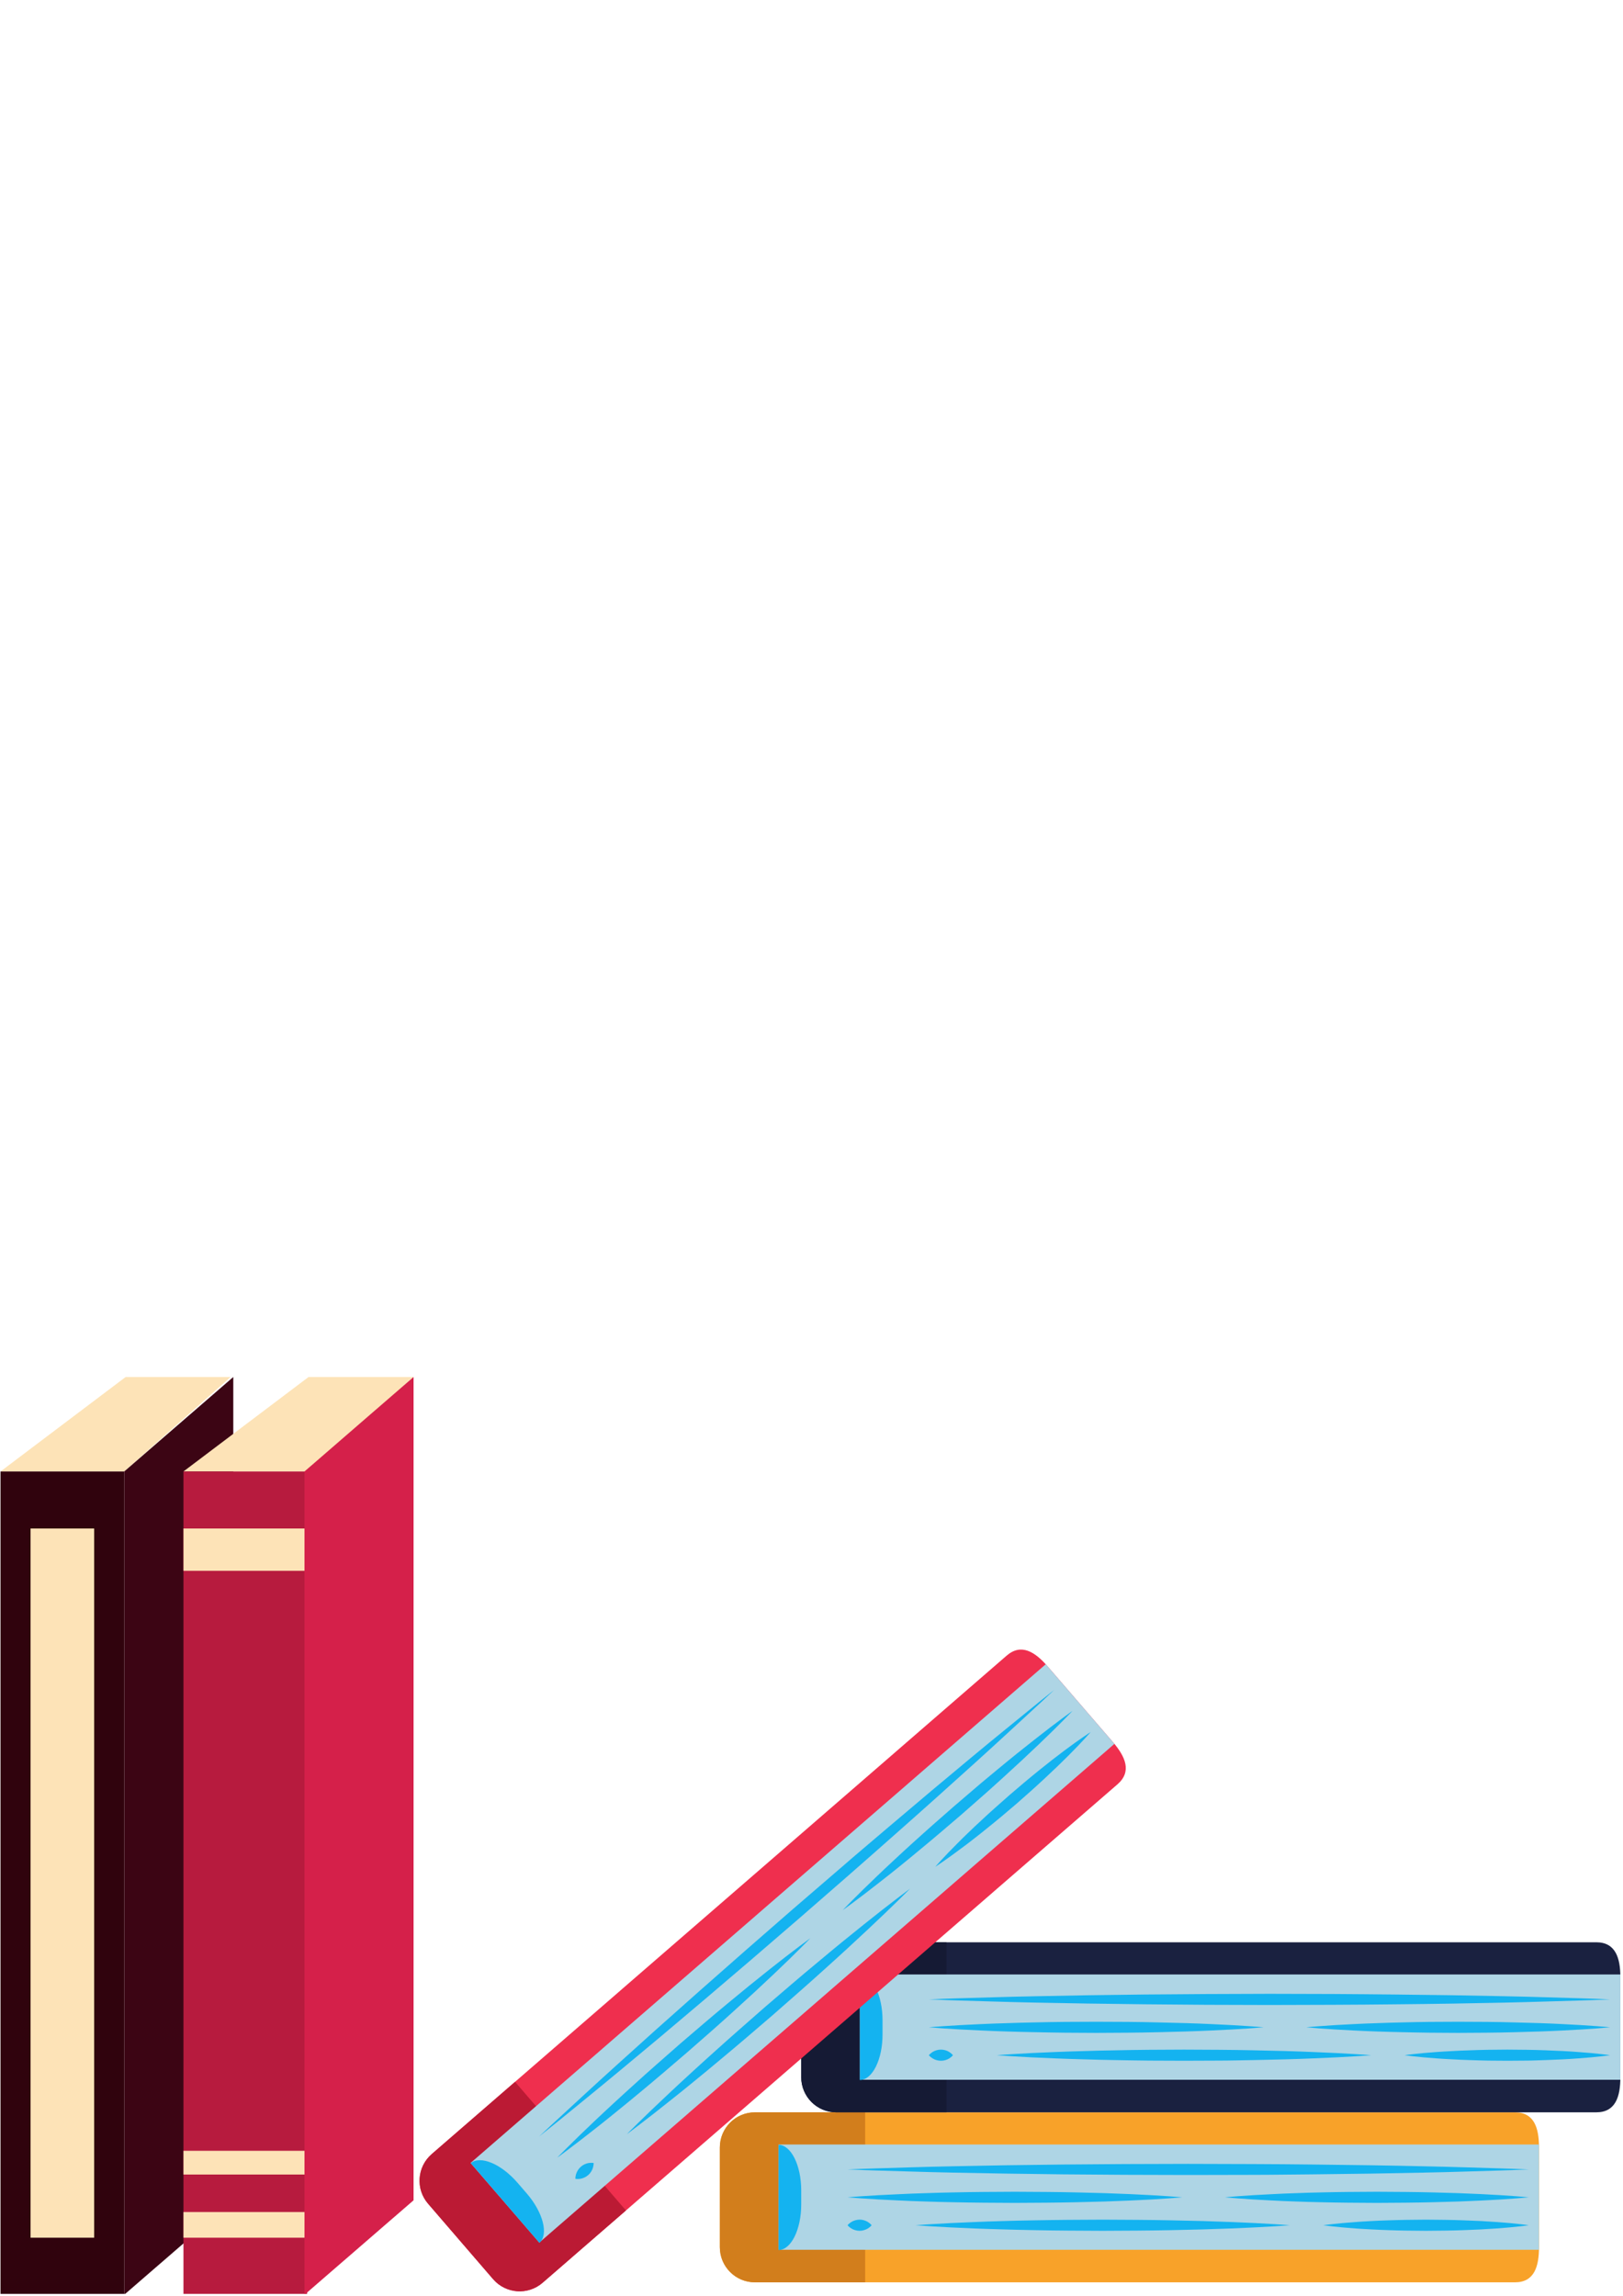 <?xml version="1.0" encoding="UTF-8"?>
<svg xmlns="http://www.w3.org/2000/svg" xmlns:xlink="http://www.w3.org/1999/xlink" width="595.5pt" height="842.25pt" viewBox="0 0 595.5 842.25" version="1.2">
<defs>
<clipPath id="clip1">
  <path d="M 293 712 L 594.629 712 L 594.629 775 L 293 775 Z M 293 712 "/>
</clipPath>
<clipPath id="clip2">
  <path d="M 315 724 L 594.629 724 L 594.629 763 L 315 763 Z M 315 724 "/>
</clipPath>
<clipPath id="clip3">
  <path d="M 0.016 505.109 L 85 505.109 L 85 540 L 0.016 540 Z M 0.016 505.109 "/>
</clipPath>
<clipPath id="clip4">
  <path d="M 0.016 539 L 46 539 L 46 841.5 L 0.016 841.5 Z M 0.016 539 "/>
</clipPath>
<clipPath id="clip5">
  <path d="M 45 505.109 L 86 505.109 L 86 841.5 L 45 841.5 Z M 45 505.109 "/>
</clipPath>
<clipPath id="clip6">
  <path d="M 67 505.109 L 152 505.109 L 152 540 L 67 540 Z M 67 505.109 "/>
</clipPath>
<clipPath id="clip7">
  <path d="M 67 539 L 113 539 L 113 841.5 L 67 841.5 Z M 67 539 "/>
</clipPath>
<clipPath id="clip8">
  <path d="M 111 505.109 L 152 505.109 L 152 841.5 L 111 841.5 Z M 111 505.109 "/>
</clipPath>
</defs>
<g id="surface1">
<path style=" stroke:none;fill-rule:nonzero;fill:rgb(97.249%,63.53%,16.08%);fill-opacity:1;" d="M 564.68 824.371 C 564.68 831.488 562.945 837.262 555.844 837.262 L 276.992 837.262 C 269.875 837.262 264.117 831.488 264.117 824.371 L 264.117 787.785 C 264.117 780.668 269.875 774.895 276.992 774.895 L 555.844 774.895 C 562.945 774.895 564.68 780.668 564.68 787.785 L 564.68 824.371 "/>
<path style=" stroke:none;fill-rule:nonzero;fill:rgb(82.349%,49.409%,10.979%);fill-opacity:1;" d="M 317.438 774.895 L 276.992 774.895 C 269.875 774.895 264.117 780.668 264.117 787.785 L 264.117 824.371 C 264.117 831.488 269.875 837.262 276.992 837.262 L 317.438 837.262 L 317.438 774.895 "/>
<path style=" stroke:none;fill-rule:nonzero;fill:rgb(68.239%,83.53%,89.799%);fill-opacity:1;" d="M 564.68 825.32 L 285.672 825.32 L 285.672 786.699 L 564.68 786.699 L 564.68 825.32 "/>
<path style=" stroke:none;fill-rule:nonzero;fill:rgb(7.84%,70.2%,94.119%);fill-opacity:1;" d="M 285.672 786.82 L 285.672 825.422 C 290.262 825.371 293.977 817.891 293.977 808.691 L 293.977 803.555 C 293.977 794.352 290.262 786.871 285.672 786.82 "/>
<path style=" stroke:none;fill-rule:nonzero;fill:rgb(7.84%,70.2%,94.119%);fill-opacity:1;" d="M 310.977 795.852 C 310.977 795.852 311.938 795.816 313.777 795.73 C 315.598 795.68 318.281 795.543 321.719 795.453 C 328.543 795.266 338.309 794.902 350.031 794.68 C 355.895 794.559 362.234 794.457 368.941 794.316 C 375.66 794.23 382.742 794.145 390.066 794.043 C 397.391 793.988 404.953 793.938 412.637 793.871 C 420.32 793.852 428.141 793.836 435.945 793.801 C 443.766 793.836 451.59 793.852 459.273 793.871 C 466.957 793.871 474.52 793.988 481.844 794.043 C 496.504 794.195 510.172 794.402 521.879 794.68 C 533.602 794.902 543.367 795.266 550.207 795.453 C 553.629 795.543 556.309 795.68 558.148 795.73 C 559.973 795.816 560.949 795.852 560.949 795.852 C 560.949 795.852 559.973 795.887 558.148 795.953 C 556.309 796.023 553.629 796.16 550.207 796.246 C 543.367 796.422 533.602 796.801 521.879 797.023 C 510.172 797.281 496.504 797.504 481.844 797.645 C 474.52 797.695 466.957 797.832 459.273 797.832 C 451.59 797.852 443.766 797.867 435.945 797.883 C 428.141 797.867 420.32 797.852 412.637 797.816 C 404.953 797.766 397.391 797.711 390.066 797.645 C 382.742 797.559 375.66 797.453 368.941 797.367 C 362.234 797.246 355.895 797.125 350.031 797.023 C 338.309 796.781 328.543 796.418 321.719 796.246 C 318.281 796.16 315.598 796.023 313.777 795.953 C 311.938 795.887 310.977 795.852 310.977 795.852 "/>
<path style=" stroke:none;fill-rule:nonzero;fill:rgb(7.84%,70.2%,94.119%);fill-opacity:1;" d="M 310.977 806.07 C 310.977 806.07 318.641 805.398 330.16 804.914 C 333.047 804.777 336.16 804.641 339.461 804.555 C 342.758 804.449 346.23 804.328 349.824 804.277 C 353.434 804.227 357.148 804.105 360.93 804.105 C 364.711 804.07 368.543 804.055 372.379 804.035 C 376.227 804.055 380.062 804.07 383.844 804.105 C 387.625 804.105 391.34 804.227 394.93 804.277 C 402.133 804.418 408.855 804.641 414.613 804.898 C 426.129 805.398 433.797 806.07 433.797 806.07 C 433.797 806.07 426.129 806.777 414.613 807.258 C 408.855 807.52 402.133 807.742 394.93 807.879 C 391.34 807.93 387.625 808.051 383.844 808.051 C 380.062 808.07 376.227 808.105 372.379 808.121 C 368.543 808.105 364.711 808.07 360.93 808.051 C 357.148 808.051 353.434 807.93 349.824 807.879 C 346.23 807.828 342.758 807.707 339.461 807.605 C 336.16 807.52 333.047 807.379 330.16 807.242 C 318.641 806.758 310.977 806.07 310.977 806.07 "/>
<path style=" stroke:none;fill-rule:nonzero;fill:rgb(7.84%,70.2%,94.119%);fill-opacity:1;" d="M 449.457 806.07 C 449.457 806.07 456.418 805.398 466.871 804.914 C 469.5 804.777 472.32 804.641 475.312 804.555 C 478.301 804.449 481.465 804.328 484.73 804.277 C 487.996 804.227 491.367 804.105 494.785 804.105 C 498.227 804.07 501.715 804.055 505.203 804.035 C 508.676 804.055 512.164 804.07 515.605 804.105 C 519.023 804.105 522.395 804.227 525.66 804.277 C 532.191 804.418 538.293 804.641 543.52 804.898 C 553.973 805.398 560.949 806.07 560.949 806.07 C 560.949 806.07 553.973 806.777 543.52 807.258 C 538.293 807.52 532.191 807.742 525.66 807.879 C 522.395 807.93 519.023 808.051 515.605 808.051 C 512.164 808.07 508.676 808.105 505.203 808.121 C 501.715 808.105 498.227 808.07 494.785 808.051 C 491.367 808.051 487.996 807.93 484.73 807.879 C 481.465 807.828 478.301 807.707 475.312 807.605 C 472.32 807.52 469.5 807.379 466.871 807.242 C 456.418 806.758 449.457 806.07 449.457 806.07 "/>
<path style=" stroke:none;fill-rule:nonzero;fill:rgb(7.84%,70.2%,94.119%);fill-opacity:1;" d="M 310.977 816.324 C 310.977 816.324 311.113 816.133 311.355 815.91 C 311.594 815.668 311.938 815.395 312.352 815.137 C 313.176 814.617 314.293 814.273 315.395 814.258 C 316.492 814.258 317.594 814.602 318.438 815.117 C 318.848 815.395 319.191 815.668 319.434 815.91 C 319.672 816.133 319.812 816.324 319.812 816.324 C 319.812 816.324 319.672 816.496 319.434 816.719 C 319.191 816.961 318.848 817.238 318.438 817.496 C 317.594 818.012 316.492 818.359 315.395 818.359 C 314.293 818.359 313.176 818.012 312.352 817.496 C 311.938 817.238 311.594 816.945 311.355 816.719 C 311.113 816.496 310.977 816.324 310.977 816.324 "/>
<path style=" stroke:none;fill-rule:nonzero;fill:rgb(7.84%,70.2%,94.119%);fill-opacity:1;" d="M 335.918 816.324 C 335.918 816.324 344.496 815.637 357.371 815.152 C 360.586 815.016 364.074 814.875 367.77 814.789 C 371.449 814.688 375.352 814.566 379.375 814.516 C 383.395 814.465 387.555 814.359 391.785 814.344 C 396.016 814.324 400.293 814.289 404.59 814.273 C 408.891 814.289 413.168 814.324 417.398 814.344 C 421.625 814.344 425.785 814.465 429.809 814.516 C 437.855 814.652 445.367 814.875 451.812 815.137 C 464.688 815.617 473.266 816.324 473.266 816.324 C 473.266 816.324 464.688 816.996 451.812 817.496 C 445.367 817.754 437.855 817.977 429.809 818.117 C 425.785 818.168 421.625 818.289 417.398 818.289 C 413.168 818.305 408.891 818.34 404.59 818.359 C 400.293 818.34 396.016 818.305 391.785 818.289 C 387.555 818.289 383.395 818.168 379.375 818.117 C 375.352 818.066 371.449 817.926 367.77 817.84 C 364.074 817.754 360.586 817.617 357.371 817.496 C 344.496 816.996 335.918 816.324 335.918 816.324 "/>
<path style=" stroke:none;fill-rule:nonzero;fill:rgb(7.84%,70.2%,94.119%);fill-opacity:1;" d="M 485.52 816.324 C 485.52 816.324 490.23 815.637 497.312 815.152 C 499.086 815.016 500.992 814.875 503.02 814.789 C 505.031 814.688 507.18 814.566 509.383 814.516 C 511.598 814.465 513.887 814.359 516.207 814.344 C 518.527 814.324 520.883 814.289 523.234 814.273 C 525.59 814.289 527.945 814.324 530.266 814.344 C 532.586 814.344 534.875 814.465 537.074 814.516 C 541.508 814.652 545.617 814.875 549.16 815.137 C 556.242 815.617 560.949 816.324 560.949 816.324 C 560.949 816.324 556.242 816.996 549.16 817.496 C 545.617 817.754 541.508 817.977 537.074 818.117 C 534.875 818.168 532.586 818.289 530.266 818.289 C 527.945 818.305 525.59 818.34 523.234 818.359 C 520.883 818.34 518.527 818.305 516.207 818.289 C 513.887 818.289 511.598 818.168 509.383 818.117 C 507.18 818.066 505.031 817.926 503.02 817.84 C 500.992 817.754 499.086 817.617 497.312 817.496 C 490.23 816.996 485.52 816.324 485.52 816.324 "/>
<g clip-path="url(#clip1)" clip-rule="nonzero">
<path style=" stroke:none;fill-rule:nonzero;fill:rgb(10.199%,12.939%,25.099%);fill-opacity:1;" d="M 594.539 761.988 C 594.539 769.121 592.785 774.895 585.688 774.895 L 306.832 774.895 C 299.734 774.895 293.977 769.121 293.977 761.988 L 293.977 725.418 C 293.977 718.285 299.734 712.512 306.832 712.512 L 585.688 712.512 C 592.785 712.512 594.539 718.285 594.539 725.418 L 594.539 761.988 "/>
</g>
<path style=" stroke:none;fill-rule:nonzero;fill:rgb(8.24%,10.199%,20.389%);fill-opacity:1;" d="M 347.281 712.512 L 306.832 712.512 C 299.734 712.512 293.977 718.285 293.977 725.418 L 293.977 761.988 C 293.977 769.121 299.734 774.895 306.832 774.895 L 347.281 774.895 L 347.281 712.512 "/>
<g clip-path="url(#clip2)" clip-rule="nonzero">
<path style=" stroke:none;fill-rule:nonzero;fill:rgb(68.239%,83.53%,89.799%);fill-opacity:1;" d="M 594.539 762.953 L 315.512 762.953 L 315.512 724.316 L 594.539 724.316 L 594.539 762.953 "/>
</g>
<path style=" stroke:none;fill-rule:nonzero;fill:rgb(7.84%,70.2%,94.119%);fill-opacity:1;" d="M 315.512 724.438 L 315.512 763.059 C 320.102 762.988 323.816 755.527 323.816 746.324 L 323.816 741.172 C 323.816 731.969 320.102 724.508 315.512 724.438 "/>
<path style=" stroke:none;fill-rule:nonzero;fill:rgb(7.84%,70.2%,94.119%);fill-opacity:1;" d="M 340.816 733.469 C 340.816 733.469 341.797 733.434 343.617 733.363 C 345.457 733.297 348.141 733.156 351.543 733.07 C 358.387 732.898 368.148 732.539 379.871 732.312 C 385.734 732.191 392.078 732.07 398.797 731.953 C 405.504 731.863 412.586 731.762 419.906 731.676 C 427.23 731.625 434.793 731.555 442.477 731.504 C 450.18 731.469 457.984 731.453 465.805 731.418 C 473.609 731.453 481.414 731.469 489.113 731.484 C 496.797 731.504 504.363 731.625 511.703 731.676 C 526.348 731.812 540.012 732.039 551.738 732.297 C 563.441 732.52 573.223 732.898 580.047 733.07 C 583.469 733.156 586.152 733.297 587.973 733.363 C 589.812 733.434 590.773 733.469 590.773 733.469 C 590.773 733.469 589.812 733.52 587.973 733.59 C 586.152 733.641 583.469 733.777 580.047 733.863 C 573.223 734.035 563.441 734.414 551.738 734.656 C 540.012 734.914 526.348 735.141 511.703 735.277 C 504.363 735.328 496.797 735.449 489.113 735.449 C 481.414 735.465 473.609 735.5 465.805 735.52 C 457.984 735.5 450.18 735.465 442.477 735.449 C 434.793 735.379 427.23 735.328 419.906 735.262 C 412.586 735.172 405.504 735.086 398.797 734.984 C 392.078 734.863 385.734 734.742 379.871 734.641 C 368.148 734.414 358.387 734.035 351.543 733.863 C 348.141 733.777 345.457 733.641 343.617 733.57 C 341.797 733.52 340.816 733.469 340.816 733.469 "/>
<path style=" stroke:none;fill-rule:nonzero;fill:rgb(7.84%,70.2%,94.119%);fill-opacity:1;" d="M 340.816 743.703 C 340.816 743.703 348.484 743.016 360 742.531 C 362.891 742.41 366 742.273 369.301 742.188 C 372.602 742.086 376.09 741.965 379.684 741.91 C 383.277 741.844 386.988 741.738 390.77 741.723 C 394.551 741.707 398.387 741.688 402.238 741.672 C 406.07 741.688 409.902 741.707 413.684 741.723 C 417.465 741.723 421.18 741.844 424.773 741.91 C 431.977 742.051 438.695 742.258 444.453 742.531 C 455.953 743.016 463.641 743.703 463.641 743.703 C 463.641 743.703 455.953 744.395 444.453 744.875 C 438.695 745.152 431.977 745.359 424.773 745.512 C 421.18 745.566 417.465 745.688 413.684 745.688 C 409.902 745.703 406.07 745.738 402.238 745.754 C 398.387 745.719 394.551 745.703 390.77 745.688 C 386.988 745.668 383.277 745.547 379.684 745.496 C 376.09 745.445 372.602 745.324 369.301 745.238 C 366 745.152 362.891 744.996 360 744.875 C 348.484 744.395 340.816 743.703 340.816 743.703 "/>
<path style=" stroke:none;fill-rule:nonzero;fill:rgb(7.84%,70.2%,94.119%);fill-opacity:1;" d="M 479.297 743.703 C 479.297 743.703 486.262 743.016 496.73 742.531 C 499.324 742.41 502.16 742.273 505.152 742.188 C 508.145 742.086 511.305 741.965 514.574 741.91 C 517.84 741.844 521.227 741.738 524.645 741.723 C 528.066 741.707 531.555 741.688 535.047 741.672 C 538.535 741.688 542.008 741.707 545.445 741.723 C 548.867 741.723 552.234 741.844 555.52 741.91 C 562.051 742.051 568.137 742.258 573.363 742.531 C 583.812 743.016 590.773 743.703 590.773 743.703 C 590.773 743.703 583.812 744.395 573.363 744.875 C 568.137 745.152 562.051 745.359 555.52 745.512 C 552.234 745.566 548.867 745.688 545.445 745.688 C 542.008 745.703 538.535 745.738 535.047 745.754 C 531.555 745.719 528.066 745.703 524.645 745.688 C 521.227 745.668 517.84 745.547 514.574 745.496 C 511.305 745.445 508.145 745.324 505.152 745.238 C 502.16 745.152 499.324 744.996 496.73 744.875 C 486.262 744.395 479.297 743.703 479.297 743.703 "/>
<path style=" stroke:none;fill-rule:nonzero;fill:rgb(7.84%,70.2%,94.119%);fill-opacity:1;" d="M 340.816 753.941 C 340.816 753.941 340.938 753.77 341.195 753.527 C 341.438 753.305 341.781 753.027 342.191 752.75 C 343.016 752.234 344.133 751.891 345.234 751.891 C 346.336 751.891 347.453 752.219 348.277 752.75 C 348.691 753.027 349.035 753.305 349.273 753.527 C 349.516 753.77 349.652 753.941 349.652 753.941 C 349.652 753.941 349.516 754.113 349.273 754.355 C 349.035 754.578 348.691 754.871 348.277 755.129 C 347.453 755.648 346.336 755.992 345.234 755.973 C 344.133 755.973 343.016 755.648 342.191 755.113 C 341.781 754.855 341.438 754.578 341.195 754.355 C 340.938 754.113 340.816 753.941 340.816 753.941 "/>
<path style=" stroke:none;fill-rule:nonzero;fill:rgb(7.84%,70.2%,94.119%);fill-opacity:1;" d="M 365.742 753.941 C 365.742 753.941 374.336 753.25 387.211 752.77 C 390.426 752.648 393.918 752.512 397.613 752.426 C 401.309 752.32 405.191 752.184 409.215 752.148 C 413.238 752.078 417.398 751.977 421.625 751.957 C 425.855 751.941 430.137 751.906 434.434 751.891 C 438.73 751.906 443.027 751.941 447.238 751.957 C 451.469 751.957 455.629 752.078 459.652 752.133 C 467.711 752.285 475.207 752.492 481.652 752.77 C 494.527 753.25 503.105 753.941 503.105 753.941 C 503.105 753.941 494.527 754.629 481.652 755.113 C 475.207 755.387 467.711 755.594 459.652 755.734 C 455.629 755.785 451.469 755.922 447.238 755.922 C 443.027 755.941 438.73 755.957 434.434 755.973 C 430.137 755.957 425.855 755.941 421.625 755.922 C 417.398 755.906 413.238 755.785 409.215 755.734 C 405.191 755.68 401.309 755.559 397.613 755.457 C 393.918 755.371 390.426 755.234 387.211 755.113 C 374.336 754.629 365.742 753.941 365.742 753.941 "/>
<path style=" stroke:none;fill-rule:nonzero;fill:rgb(7.84%,70.2%,94.119%);fill-opacity:1;" d="M 515.363 753.941 C 515.363 753.941 520.074 753.25 527.137 752.77 C 528.926 752.648 530.836 752.512 532.863 752.426 C 534.891 752.32 537.023 752.184 539.238 752.148 C 541.441 752.078 543.727 751.977 546.047 751.957 C 548.352 751.941 550.723 751.906 553.078 751.891 C 555.434 751.906 557.789 751.941 560.109 751.957 C 562.43 751.957 564.715 752.078 566.934 752.133 C 571.352 752.285 575.457 752.492 579 752.77 C 586.082 753.25 590.773 753.941 590.773 753.941 C 590.773 753.941 586.082 754.629 579 755.113 C 575.457 755.387 571.352 755.594 566.934 755.734 C 564.715 755.785 562.43 755.922 560.109 755.922 C 557.789 755.941 555.434 755.957 553.078 755.973 C 550.723 755.957 548.352 755.941 546.047 755.922 C 543.727 755.906 541.441 755.785 539.238 755.734 C 537.023 755.68 534.891 755.559 532.863 755.457 C 530.836 755.371 528.926 755.234 527.137 755.113 C 520.074 754.629 515.363 753.941 515.363 753.941 "/>
<path style=" stroke:none;fill-rule:nonzero;fill:rgb(93.729%,18.43%,30.589%);fill-opacity:1;" d="M 408.289 639.012 C 412.93 644.391 415.387 649.906 410.008 654.574 L 229.668 810.895 L 199.086 837.418 C 193.707 842.086 185.594 841.484 180.934 836.109 L 157.074 808.43 C 152.418 803.039 153.012 794.902 158.383 790.234 L 188.98 763.711 L 369.316 607.391 C 374.68 602.719 379.77 605.961 384.41 611.336 L 408.289 639.012 "/>
<path style=" stroke:none;fill-rule:nonzero;fill:rgb(73.329%,10.199%,20.389%);fill-opacity:1;" d="M 188.98 763.711 L 158.383 790.234 C 153.012 794.902 152.418 803.039 157.074 808.43 L 180.934 836.109 C 185.594 841.484 193.707 842.086 199.086 837.418 L 229.668 810.895 L 188.98 763.711 "/>
<path style=" stroke:none;fill-rule:nonzero;fill:rgb(68.239%,83.53%,89.799%);fill-opacity:1;" d="M 408.906 639.719 L 197.867 822.684 L 172.66 793.473 L 383.699 610.512 L 408.898 639.719 "/>
<path style=" stroke:none;fill-rule:nonzero;fill:rgb(7.84%,70.2%,94.119%);fill-opacity:1;" d="M 172.738 793.559 L 197.934 822.77 C 201.355 819.719 199.293 811.637 193.293 804.676 L 189.926 800.781 C 183.926 793.816 176.246 790.594 172.738 793.559 "/>
<path style=" stroke:none;fill-rule:nonzero;fill:rgb(7.84%,70.2%,94.119%);fill-opacity:1;" d="M 197.762 783.805 C 197.762 783.805 198.469 783.133 199.809 781.891 C 201.148 780.633 203.094 778.773 205.637 776.465 C 210.672 771.844 217.824 765.176 226.539 757.316 C 230.906 753.391 235.633 749.133 240.617 744.633 C 245.637 740.172 250.93 735.449 256.414 730.59 C 261.914 725.73 267.605 720.734 273.383 715.648 C 279.176 710.582 285.07 705.445 290.965 700.312 C 296.898 695.191 302.809 690.094 308.656 685.078 C 314.465 680.027 320.273 675.152 325.844 670.395 C 337.02 660.898 347.504 652.094 356.527 644.613 C 365.555 637.102 373.168 630.984 378.465 626.641 C 381.109 624.453 383.223 622.797 384.652 621.645 C 386.078 620.504 386.852 619.902 386.852 619.902 C 386.852 619.902 386.129 620.559 384.789 621.816 C 383.449 623.074 381.523 624.934 378.98 627.227 C 373.926 631.844 366.789 638.531 358.074 646.391 C 349.379 654.266 339.184 663.414 328.199 673.117 C 322.684 677.961 317.043 683.008 311.234 688.059 C 305.422 693.109 299.527 698.262 293.633 703.395 C 287.719 708.496 281.785 713.598 275.961 718.629 C 270.098 723.629 264.34 728.539 258.77 733.297 C 253.164 738.035 247.75 742.602 242.613 746.945 C 237.453 751.254 232.574 755.32 228.07 759.074 C 219.043 766.59 211.43 772.723 206.152 777.066 C 203.504 779.238 201.371 780.895 199.945 782.047 C 198.52 783.203 197.762 783.805 197.762 783.805 "/>
<path style=" stroke:none;fill-rule:nonzero;fill:rgb(7.84%,70.2%,94.119%);fill-opacity:1;" d="M 204.434 791.543 C 204.434 791.543 209.797 785.992 218.184 778.066 C 220.281 776.102 222.551 773.949 224.992 771.707 C 227.434 769.484 229.977 767.105 232.66 764.711 C 235.34 762.297 238.09 759.781 240.945 757.301 C 243.781 754.801 246.668 752.27 249.555 749.734 C 252.477 747.238 255.402 744.738 258.27 742.273 C 261.125 739.793 264.012 737.449 266.781 735.121 C 272.316 730.52 277.543 726.281 282.062 722.695 C 291.086 715.512 297.359 710.996 297.344 710.996 C 297.344 710.996 291.996 716.562 283.609 724.473 C 279.414 728.453 274.48 733.02 269.137 737.844 C 266.438 740.258 263.703 742.773 260.852 745.254 C 257.996 747.754 255.109 750.289 252.219 752.82 C 249.316 755.32 246.395 757.816 243.504 760.281 C 240.652 762.746 237.766 765.109 235.012 767.418 C 232.246 769.742 229.547 771.934 226.984 774.016 C 224.426 776.121 221.984 778.051 219.715 779.859 C 210.691 787.027 204.434 791.543 204.434 791.543 "/>
<path style=" stroke:none;fill-rule:nonzero;fill:rgb(7.84%,70.2%,94.119%);fill-opacity:1;" d="M 309.188 700.742 C 309.188 700.742 314.02 695.66 321.598 688.438 C 323.508 686.609 325.551 684.664 327.754 682.629 C 329.953 680.598 332.258 678.426 334.699 676.238 C 337.137 674.066 339.613 671.773 342.211 669.5 C 344.77 667.242 347.402 664.949 350.031 662.641 C 352.68 660.363 355.324 658.109 357.938 655.867 C 360.516 653.629 363.164 651.508 365.656 649.406 C 370.691 645.219 375.453 641.391 379.582 638.168 C 387.797 631.688 393.52 627.621 393.52 627.621 C 393.52 627.621 388.707 632.723 381.109 639.945 C 377.328 643.562 372.859 647.734 368.012 652.129 C 365.586 654.301 363.113 656.609 360.5 658.867 C 357.938 661.125 355.309 663.434 352.695 665.727 C 350.031 668 347.383 670.273 344.77 672.496 C 342.176 674.738 339.562 676.855 337.035 678.961 C 334.543 681.078 332.066 683.043 329.746 684.941 C 327.426 686.836 325.191 688.574 323.129 690.195 C 314.91 696.691 309.188 700.742 309.188 700.742 "/>
<path style=" stroke:none;fill-rule:nonzero;fill:rgb(7.84%,70.2%,94.119%);fill-opacity:1;" d="M 211.121 799.281 C 211.121 799.281 211.102 799.055 211.137 798.73 C 211.172 798.402 211.238 797.953 211.395 797.488 C 211.688 796.559 212.289 795.574 213.129 794.852 C 213.957 794.109 215.023 793.645 215.984 793.492 C 216.465 793.422 216.914 793.422 217.238 793.422 C 217.582 793.438 217.805 793.492 217.805 793.492 C 217.805 793.492 217.824 793.715 217.789 794.043 C 217.754 794.387 217.668 794.816 217.531 795.301 C 217.238 796.23 216.637 797.211 215.797 797.938 C 214.953 798.66 213.887 799.125 212.941 799.281 C 212.441 799.352 211.996 799.367 211.668 799.352 C 211.344 799.332 211.121 799.281 211.121 799.281 "/>
<path style=" stroke:none;fill-rule:nonzero;fill:rgb(7.84%,70.2%,94.119%);fill-opacity:1;" d="M 229.977 782.926 C 229.977 782.926 236.027 776.773 245.449 767.969 C 247.801 765.762 250.363 763.367 253.078 760.887 C 255.812 758.402 258.668 755.75 261.676 753.078 C 264.699 750.391 267.762 747.582 270.957 744.809 C 274.137 742.016 277.371 739.172 280.602 736.344 C 283.852 733.555 287.117 730.762 290.332 728.004 C 293.527 725.23 296.742 722.594 299.836 720.008 C 306.008 714.82 311.836 710.066 316.871 706.051 C 326.945 697.969 333.891 692.867 333.891 692.867 C 333.891 692.867 327.84 699.02 318.418 707.824 C 313.707 712.254 308.191 717.336 302.191 722.715 C 299.184 725.402 296.105 728.211 292.91 730.984 C 289.73 733.777 286.496 736.621 283.266 739.449 C 280 742.238 276.734 745.031 273.535 747.789 C 270.32 750.562 267.105 753.199 264.031 755.785 C 260.953 758.402 257.926 760.852 255.074 763.195 C 252.219 765.555 249.504 767.727 246.977 769.742 C 236.922 777.824 229.977 782.926 229.977 782.926 "/>
<path style=" stroke:none;fill-rule:nonzero;fill:rgb(7.84%,70.2%,94.119%);fill-opacity:1;" d="M 343.156 684.836 C 343.156 684.836 346.266 681.219 351.305 676.219 C 352.559 674.961 353.914 673.602 355.395 672.203 C 356.855 670.809 358.387 669.309 360.035 667.828 C 361.668 666.328 363.32 664.742 365.07 663.227 C 366.809 661.691 368.578 660.125 370.348 658.555 C 372.137 657.023 373.941 655.504 375.711 653.988 C 377.465 652.473 379.27 651.078 380.973 649.645 C 384.41 646.871 387.676 644.32 390.512 642.203 C 396.188 637.945 400.207 635.379 400.207 635.379 C 400.207 635.379 397.078 638.98 392.059 643.992 C 389.551 646.512 386.578 649.371 383.328 652.387 C 381.695 653.867 380.043 655.453 378.293 656.988 C 376.555 658.52 374.766 660.09 373.016 661.656 C 371.207 663.176 369.402 664.707 367.652 666.207 C 365.879 667.723 364.074 669.137 362.375 670.531 C 360.672 671.945 358.969 673.254 357.371 674.512 C 355.789 675.77 354.242 676.926 352.816 677.977 C 347.16 682.25 343.156 684.836 343.156 684.836 "/>
<g clip-path="url(#clip3)" clip-rule="nonzero">
<path style=" stroke:none;fill-rule:nonzero;fill:rgb(99.219%,89.02%,71.759%);fill-opacity:1;" d="M 45.578 539.801 L 0.184 539.801 L 46.102 505.145 L 84.625 505.145 L 45.578 539.801 "/>
</g>
<g clip-path="url(#clip4)" clip-rule="nonzero">
<path style=" stroke:none;fill-rule:nonzero;fill:rgb(18.819%,1.18%,5.099%);fill-opacity:1;" d="M 45.578 841.812 L 0.184 841.812 L 0.184 539.801 L 45.578 539.801 L 45.578 841.812 "/>
</g>
<path style=" stroke:none;fill-rule:nonzero;fill:rgb(99.219%,89.02%,71.759%);fill-opacity:1;" d="M 34.551 820.891 L 11.211 820.891 L 11.211 560.723 L 34.551 560.723 L 34.551 820.891 "/>
<g clip-path="url(#clip5)" clip-rule="nonzero">
<path style=" stroke:none;fill-rule:nonzero;fill:rgb(23.529%,1.959%,7.84%);fill-opacity:1;" d="M 85.598 807.164 L 45.578 841.812 L 45.578 539.801 L 85.598 505.145 L 85.598 807.16 "/>
</g>
<g clip-path="url(#clip6)" clip-rule="nonzero">
<path style=" stroke:none;fill-rule:nonzero;fill:rgb(99.219%,89.02%,71.759%);fill-opacity:1;" d="M 112.695 539.801 L 67.312 539.801 L 113.215 505.145 L 151.742 505.145 L 112.695 539.801 "/>
</g>
<g clip-path="url(#clip7)" clip-rule="nonzero">
<path style=" stroke:none;fill-rule:nonzero;fill:rgb(71.759%,10.59%,24.309%);fill-opacity:1;" d="M 112.695 841.812 L 67.312 841.812 L 67.312 539.801 L 112.695 539.801 L 112.695 841.812 "/>
</g>
<path style=" stroke:none;fill-rule:nonzero;fill:rgb(99.219%,89.02%,71.759%);fill-opacity:1;" d="M 112.695 576.25 L 112.695 560.723 L 67.312 560.723 L 67.312 576.25 L 112.695 576.25 "/>
<path style=" stroke:none;fill-rule:nonzero;fill:rgb(99.219%,89.02%,71.759%);fill-opacity:1;" d="M 112.695 797.715 L 112.695 789.008 L 67.312 789.008 L 67.312 797.715 L 112.695 797.715 "/>
<path style=" stroke:none;fill-rule:nonzero;fill:rgb(99.219%,89.02%,71.759%);fill-opacity:1;" d="M 67.312 811.469 L 67.312 820.891 L 112.695 820.891 L 112.695 811.469 L 67.312 811.469 "/>
<g clip-path="url(#clip8)" clip-rule="nonzero">
<path style=" stroke:none;fill-rule:nonzero;fill:rgb(83.53%,12.549%,29.019%);fill-opacity:1;" d="M 151.742 807.164 L 111.723 841.812 L 111.723 539.801 L 151.742 505.145 L 151.742 807.16 "/>
</g>
</g>
</svg>

